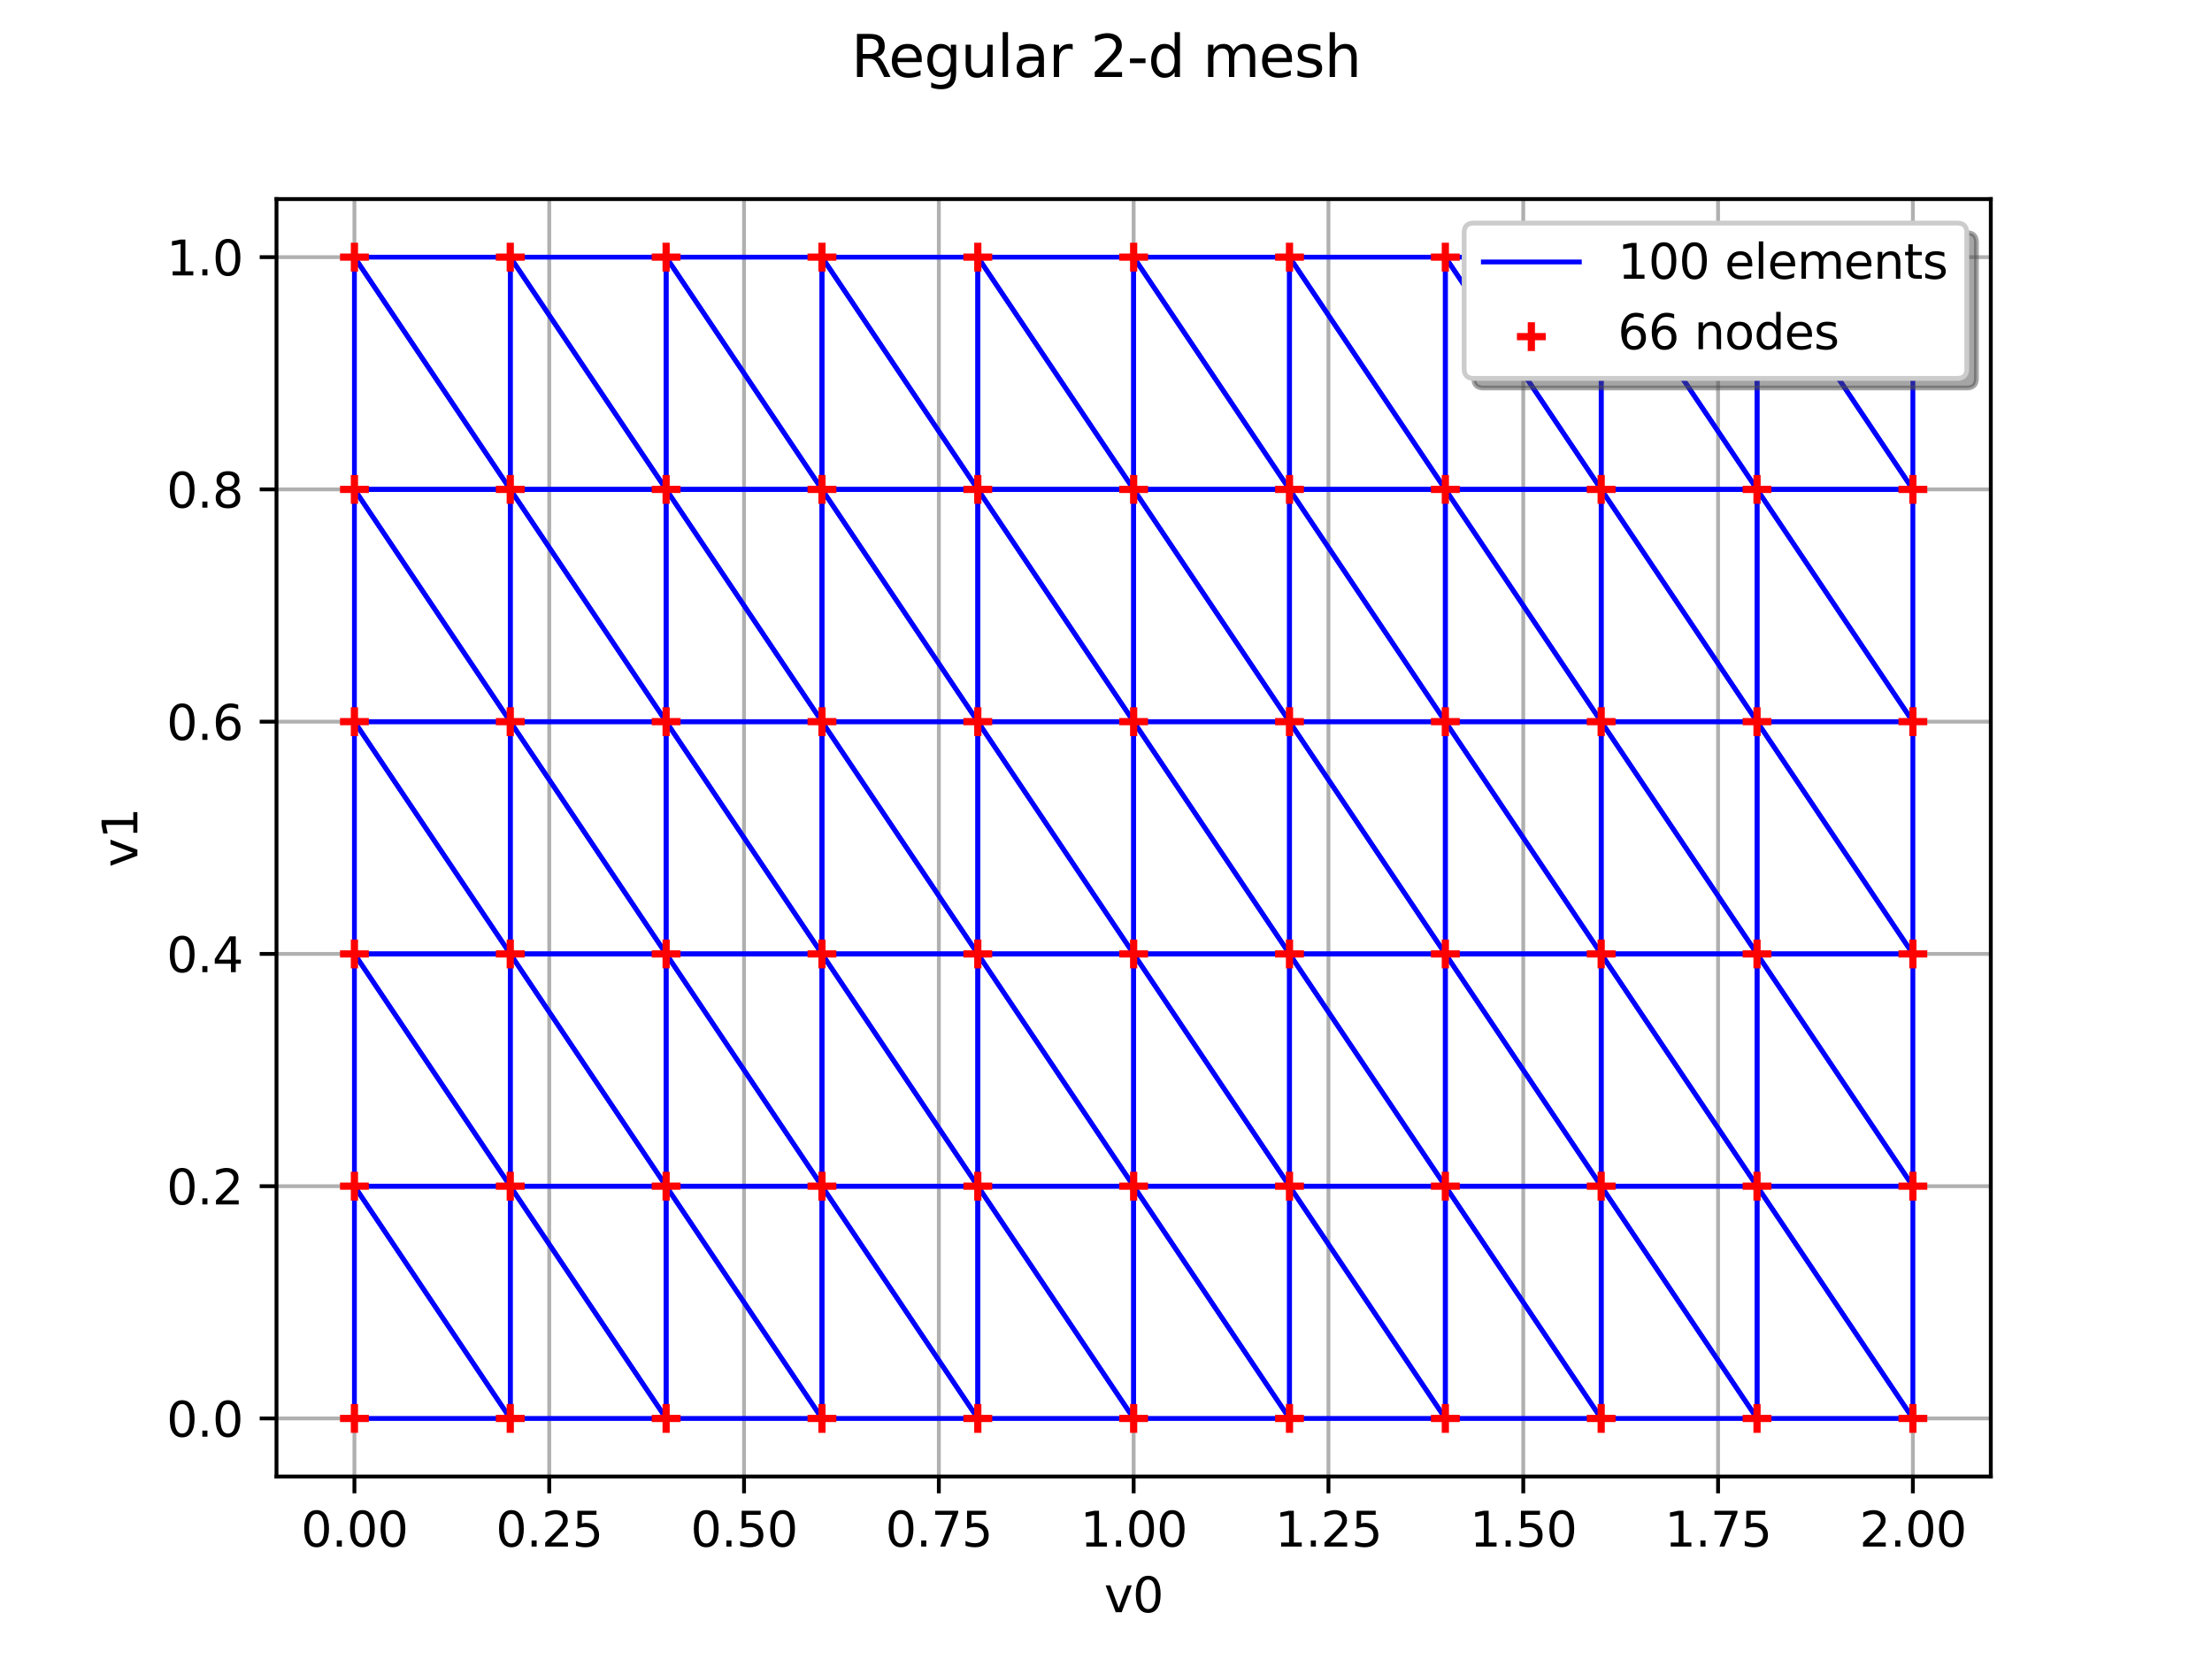 <?xml version="1.0" encoding="utf-8" standalone="no"?>
<!DOCTYPE svg PUBLIC "-//W3C//DTD SVG 1.1//EN"
  "http://www.w3.org/Graphics/SVG/1.1/DTD/svg11.dtd">
<svg xmlns:xlink="http://www.w3.org/1999/xlink" width="460.8pt" height="345.6pt" viewBox="0 0 460.8 345.6" xmlns="http://www.w3.org/2000/svg" version="1.1">
 <defs>
  <style type="text/css">*{stroke-linejoin: round; stroke-linecap: butt}</style>
 </defs>
 <g id="figure_1">
  <g id="patch_1">
   <path d="M 0 345.6 
L 460.8 345.6 
L 460.8 0 
L 0 0 
z
" style="fill: #ffffff"/>
  </g>
  <g id="axes_1">
   <g id="patch_2">
    <path d="M 57.6 307.584 
L 414.72 307.584 
L 414.72 41.472 
L 57.6 41.472 
z
" style="fill: #ffffff"/>
   </g>
   <g id="matplotlib.axis_1">
    <g id="xtick_1">
     <g id="line2d_1">
      <path d="M 73.833 307.584 
L 73.833 41.472 
" clip-path="url(#p9c4d253756)" style="fill: none; stroke: #b0b0b0; stroke-width: 0.8; stroke-linecap: square"/>
     </g>
     <g id="line2d_2">
      <defs>
       <path id="me829a17629" d="M 0 0 
L 0 3.5 
" style="stroke: #000000; stroke-width: 0.8"/>
      </defs>
      <g>
       <use xlink:href="#me829a17629" x="73.833" y="307.584" style="stroke: #000000; stroke-width: 0.8"/>
      </g>
     </g>
     <g id="text_1">
      <!-- 0.00 -->
      <g transform="translate(62.7 322.182) scale(0.1 -0.1)">
       <defs>
        <path id="DejaVuSans-30" d="M 2034 4250 
Q 1547 4250 1301 3770 
Q 1056 3291 1056 2328 
Q 1056 1369 1301 889 
Q 1547 409 2034 409 
Q 2525 409 2770 889 
Q 3016 1369 3016 2328 
Q 3016 3291 2770 3770 
Q 2525 4250 2034 4250 
z
M 2034 4750 
Q 2819 4750 3233 4129 
Q 3647 3509 3647 2328 
Q 3647 1150 3233 529 
Q 2819 -91 2034 -91 
Q 1250 -91 836 529 
Q 422 1150 422 2328 
Q 422 3509 836 4129 
Q 1250 4750 2034 4750 
z
" transform="scale(0.016)"/>
        <path id="DejaVuSans-2e" d="M 684 794 
L 1344 794 
L 1344 0 
L 684 0 
L 684 794 
z
" transform="scale(0.016)"/>
       </defs>
       <use xlink:href="#DejaVuSans-30"/>
       <use xlink:href="#DejaVuSans-2e" transform="translate(63.623 0)"/>
       <use xlink:href="#DejaVuSans-30" transform="translate(95.41 0)"/>
       <use xlink:href="#DejaVuSans-30" transform="translate(159.033 0)"/>
      </g>
     </g>
    </g>
    <g id="xtick_2">
     <g id="line2d_3">
      <path d="M 114.415 307.584 
L 114.415 41.472 
" clip-path="url(#p9c4d253756)" style="fill: none; stroke: #b0b0b0; stroke-width: 0.8; stroke-linecap: square"/>
     </g>
     <g id="line2d_4">
      <g>
       <use xlink:href="#me829a17629" x="114.415" y="307.584" style="stroke: #000000; stroke-width: 0.8"/>
      </g>
     </g>
     <g id="text_2">
      <!-- 0.25 -->
      <g transform="translate(103.282 322.182) scale(0.1 -0.1)">
       <defs>
        <path id="DejaVuSans-32" d="M 1228 531 
L 3431 531 
L 3431 0 
L 469 0 
L 469 531 
Q 828 903 1448 1529 
Q 2069 2156 2228 2338 
Q 2531 2678 2651 2914 
Q 2772 3150 2772 3378 
Q 2772 3750 2511 3984 
Q 2250 4219 1831 4219 
Q 1534 4219 1204 4116 
Q 875 4013 500 3803 
L 500 4441 
Q 881 4594 1212 4672 
Q 1544 4750 1819 4750 
Q 2544 4750 2975 4387 
Q 3406 4025 3406 3419 
Q 3406 3131 3298 2873 
Q 3191 2616 2906 2266 
Q 2828 2175 2409 1742 
Q 1991 1309 1228 531 
z
" transform="scale(0.016)"/>
        <path id="DejaVuSans-35" d="M 691 4666 
L 3169 4666 
L 3169 4134 
L 1269 4134 
L 1269 2991 
Q 1406 3038 1543 3061 
Q 1681 3084 1819 3084 
Q 2600 3084 3056 2656 
Q 3513 2228 3513 1497 
Q 3513 744 3044 326 
Q 2575 -91 1722 -91 
Q 1428 -91 1123 -41 
Q 819 9 494 109 
L 494 744 
Q 775 591 1075 516 
Q 1375 441 1709 441 
Q 2250 441 2565 725 
Q 2881 1009 2881 1497 
Q 2881 1984 2565 2268 
Q 2250 2553 1709 2553 
Q 1456 2553 1204 2497 
Q 953 2441 691 2322 
L 691 4666 
z
" transform="scale(0.016)"/>
       </defs>
       <use xlink:href="#DejaVuSans-30"/>
       <use xlink:href="#DejaVuSans-2e" transform="translate(63.623 0)"/>
       <use xlink:href="#DejaVuSans-32" transform="translate(95.41 0)"/>
       <use xlink:href="#DejaVuSans-35" transform="translate(159.033 0)"/>
      </g>
     </g>
    </g>
    <g id="xtick_3">
     <g id="line2d_5">
      <path d="M 154.996 307.584 
L 154.996 41.472 
" clip-path="url(#p9c4d253756)" style="fill: none; stroke: #b0b0b0; stroke-width: 0.8; stroke-linecap: square"/>
     </g>
     <g id="line2d_6">
      <g>
       <use xlink:href="#me829a17629" x="154.996" y="307.584" style="stroke: #000000; stroke-width: 0.8"/>
      </g>
     </g>
     <g id="text_3">
      <!-- 0.50 -->
      <g transform="translate(143.864 322.182) scale(0.1 -0.1)">
       <use xlink:href="#DejaVuSans-30"/>
       <use xlink:href="#DejaVuSans-2e" transform="translate(63.623 0)"/>
       <use xlink:href="#DejaVuSans-35" transform="translate(95.41 0)"/>
       <use xlink:href="#DejaVuSans-30" transform="translate(159.033 0)"/>
      </g>
     </g>
    </g>
    <g id="xtick_4">
     <g id="line2d_7">
      <path d="M 195.578 307.584 
L 195.578 41.472 
" clip-path="url(#p9c4d253756)" style="fill: none; stroke: #b0b0b0; stroke-width: 0.8; stroke-linecap: square"/>
     </g>
     <g id="line2d_8">
      <g>
       <use xlink:href="#me829a17629" x="195.578" y="307.584" style="stroke: #000000; stroke-width: 0.8"/>
      </g>
     </g>
     <g id="text_4">
      <!-- 0.75 -->
      <g transform="translate(184.445 322.182) scale(0.1 -0.1)">
       <defs>
        <path id="DejaVuSans-37" d="M 525 4666 
L 3525 4666 
L 3525 4397 
L 1831 0 
L 1172 0 
L 2766 4134 
L 525 4134 
L 525 4666 
z
" transform="scale(0.016)"/>
       </defs>
       <use xlink:href="#DejaVuSans-30"/>
       <use xlink:href="#DejaVuSans-2e" transform="translate(63.623 0)"/>
       <use xlink:href="#DejaVuSans-37" transform="translate(95.41 0)"/>
       <use xlink:href="#DejaVuSans-35" transform="translate(159.033 0)"/>
      </g>
     </g>
    </g>
    <g id="xtick_5">
     <g id="line2d_9">
      <path d="M 236.16 307.584 
L 236.16 41.472 
" clip-path="url(#p9c4d253756)" style="fill: none; stroke: #b0b0b0; stroke-width: 0.8; stroke-linecap: square"/>
     </g>
     <g id="line2d_10">
      <g>
       <use xlink:href="#me829a17629" x="236.16" y="307.584" style="stroke: #000000; stroke-width: 0.8"/>
      </g>
     </g>
     <g id="text_5">
      <!-- 1.00 -->
      <g transform="translate(225.027 322.182) scale(0.1 -0.1)">
       <defs>
        <path id="DejaVuSans-31" d="M 794 531 
L 1825 531 
L 1825 4091 
L 703 3866 
L 703 4441 
L 1819 4666 
L 2450 4666 
L 2450 531 
L 3481 531 
L 3481 0 
L 794 0 
L 794 531 
z
" transform="scale(0.016)"/>
       </defs>
       <use xlink:href="#DejaVuSans-31"/>
       <use xlink:href="#DejaVuSans-2e" transform="translate(63.623 0)"/>
       <use xlink:href="#DejaVuSans-30" transform="translate(95.41 0)"/>
       <use xlink:href="#DejaVuSans-30" transform="translate(159.033 0)"/>
      </g>
     </g>
    </g>
    <g id="xtick_6">
     <g id="line2d_11">
      <path d="M 276.742 307.584 
L 276.742 41.472 
" clip-path="url(#p9c4d253756)" style="fill: none; stroke: #b0b0b0; stroke-width: 0.8; stroke-linecap: square"/>
     </g>
     <g id="line2d_12">
      <g>
       <use xlink:href="#me829a17629" x="276.742" y="307.584" style="stroke: #000000; stroke-width: 0.8"/>
      </g>
     </g>
     <g id="text_6">
      <!-- 1.25 -->
      <g transform="translate(265.609 322.182) scale(0.1 -0.1)">
       <use xlink:href="#DejaVuSans-31"/>
       <use xlink:href="#DejaVuSans-2e" transform="translate(63.623 0)"/>
       <use xlink:href="#DejaVuSans-32" transform="translate(95.41 0)"/>
       <use xlink:href="#DejaVuSans-35" transform="translate(159.033 0)"/>
      </g>
     </g>
    </g>
    <g id="xtick_7">
     <g id="line2d_13">
      <path d="M 317.324 307.584 
L 317.324 41.472 
" clip-path="url(#p9c4d253756)" style="fill: none; stroke: #b0b0b0; stroke-width: 0.8; stroke-linecap: square"/>
     </g>
     <g id="line2d_14">
      <g>
       <use xlink:href="#me829a17629" x="317.324" y="307.584" style="stroke: #000000; stroke-width: 0.8"/>
      </g>
     </g>
     <g id="text_7">
      <!-- 1.50 -->
      <g transform="translate(306.191 322.182) scale(0.1 -0.1)">
       <use xlink:href="#DejaVuSans-31"/>
       <use xlink:href="#DejaVuSans-2e" transform="translate(63.623 0)"/>
       <use xlink:href="#DejaVuSans-35" transform="translate(95.41 0)"/>
       <use xlink:href="#DejaVuSans-30" transform="translate(159.033 0)"/>
      </g>
     </g>
    </g>
    <g id="xtick_8">
     <g id="line2d_15">
      <path d="M 357.905 307.584 
L 357.905 41.472 
" clip-path="url(#p9c4d253756)" style="fill: none; stroke: #b0b0b0; stroke-width: 0.8; stroke-linecap: square"/>
     </g>
     <g id="line2d_16">
      <g>
       <use xlink:href="#me829a17629" x="357.905" y="307.584" style="stroke: #000000; stroke-width: 0.8"/>
      </g>
     </g>
     <g id="text_8">
      <!-- 1.75 -->
      <g transform="translate(346.773 322.182) scale(0.1 -0.1)">
       <use xlink:href="#DejaVuSans-31"/>
       <use xlink:href="#DejaVuSans-2e" transform="translate(63.623 0)"/>
       <use xlink:href="#DejaVuSans-37" transform="translate(95.41 0)"/>
       <use xlink:href="#DejaVuSans-35" transform="translate(159.033 0)"/>
      </g>
     </g>
    </g>
    <g id="xtick_9">
     <g id="line2d_17">
      <path d="M 398.487 307.584 
L 398.487 41.472 
" clip-path="url(#p9c4d253756)" style="fill: none; stroke: #b0b0b0; stroke-width: 0.8; stroke-linecap: square"/>
     </g>
     <g id="line2d_18">
      <g>
       <use xlink:href="#me829a17629" x="398.487" y="307.584" style="stroke: #000000; stroke-width: 0.8"/>
      </g>
     </g>
     <g id="text_9">
      <!-- 2.00 -->
      <g transform="translate(387.354 322.182) scale(0.1 -0.1)">
       <use xlink:href="#DejaVuSans-32"/>
       <use xlink:href="#DejaVuSans-2e" transform="translate(63.623 0)"/>
       <use xlink:href="#DejaVuSans-30" transform="translate(95.41 0)"/>
       <use xlink:href="#DejaVuSans-30" transform="translate(159.033 0)"/>
      </g>
     </g>
    </g>
    <g id="text_10">
     <!-- v0 -->
     <g transform="translate(230.019 335.861) scale(0.1 -0.1)">
      <defs>
       <path id="DejaVuSans-76" d="M 191 3500 
L 800 3500 
L 1894 563 
L 2988 3500 
L 3597 3500 
L 2284 0 
L 1503 0 
L 191 3500 
z
" transform="scale(0.016)"/>
      </defs>
      <use xlink:href="#DejaVuSans-76"/>
      <use xlink:href="#DejaVuSans-30" transform="translate(59.18 0)"/>
     </g>
    </g>
   </g>
   <g id="matplotlib.axis_2">
    <g id="ytick_1">
     <g id="line2d_19">
      <path d="M 57.6 295.488 
L 414.72 295.488 
" clip-path="url(#p9c4d253756)" style="fill: none; stroke: #b0b0b0; stroke-width: 0.8; stroke-linecap: square"/>
     </g>
     <g id="line2d_20">
      <defs>
       <path id="md8c61c90fd" d="M 0 0 
L -3.5 0 
" style="stroke: #000000; stroke-width: 0.8"/>
      </defs>
      <g>
       <use xlink:href="#md8c61c90fd" x="57.6" y="295.488" style="stroke: #000000; stroke-width: 0.8"/>
      </g>
     </g>
     <g id="text_11">
      <!-- 0.0 -->
      <g transform="translate(34.697 299.287) scale(0.1 -0.1)">
       <use xlink:href="#DejaVuSans-30"/>
       <use xlink:href="#DejaVuSans-2e" transform="translate(63.623 0)"/>
       <use xlink:href="#DejaVuSans-30" transform="translate(95.41 0)"/>
      </g>
     </g>
    </g>
    <g id="ytick_2">
     <g id="line2d_21">
      <path d="M 57.6 247.104 
L 414.72 247.104 
" clip-path="url(#p9c4d253756)" style="fill: none; stroke: #b0b0b0; stroke-width: 0.8; stroke-linecap: square"/>
     </g>
     <g id="line2d_22">
      <g>
       <use xlink:href="#md8c61c90fd" x="57.6" y="247.104" style="stroke: #000000; stroke-width: 0.8"/>
      </g>
     </g>
     <g id="text_12">
      <!-- 0.2 -->
      <g transform="translate(34.697 250.903) scale(0.1 -0.1)">
       <use xlink:href="#DejaVuSans-30"/>
       <use xlink:href="#DejaVuSans-2e" transform="translate(63.623 0)"/>
       <use xlink:href="#DejaVuSans-32" transform="translate(95.41 0)"/>
      </g>
     </g>
    </g>
    <g id="ytick_3">
     <g id="line2d_23">
      <path d="M 57.6 198.72 
L 414.72 198.72 
" clip-path="url(#p9c4d253756)" style="fill: none; stroke: #b0b0b0; stroke-width: 0.8; stroke-linecap: square"/>
     </g>
     <g id="line2d_24">
      <g>
       <use xlink:href="#md8c61c90fd" x="57.6" y="198.72" style="stroke: #000000; stroke-width: 0.8"/>
      </g>
     </g>
     <g id="text_13">
      <!-- 0.4 -->
      <g transform="translate(34.697 202.519) scale(0.1 -0.1)">
       <defs>
        <path id="DejaVuSans-34" d="M 2419 4116 
L 825 1625 
L 2419 1625 
L 2419 4116 
z
M 2253 4666 
L 3047 4666 
L 3047 1625 
L 3713 1625 
L 3713 1100 
L 3047 1100 
L 3047 0 
L 2419 0 
L 2419 1100 
L 313 1100 
L 313 1709 
L 2253 4666 
z
" transform="scale(0.016)"/>
       </defs>
       <use xlink:href="#DejaVuSans-30"/>
       <use xlink:href="#DejaVuSans-2e" transform="translate(63.623 0)"/>
       <use xlink:href="#DejaVuSans-34" transform="translate(95.41 0)"/>
      </g>
     </g>
    </g>
    <g id="ytick_4">
     <g id="line2d_25">
      <path d="M 57.6 150.336 
L 414.72 150.336 
" clip-path="url(#p9c4d253756)" style="fill: none; stroke: #b0b0b0; stroke-width: 0.8; stroke-linecap: square"/>
     </g>
     <g id="line2d_26">
      <g>
       <use xlink:href="#md8c61c90fd" x="57.6" y="150.336" style="stroke: #000000; stroke-width: 0.8"/>
      </g>
     </g>
     <g id="text_14">
      <!-- 0.6 -->
      <g transform="translate(34.697 154.135) scale(0.1 -0.1)">
       <defs>
        <path id="DejaVuSans-36" d="M 2113 2584 
Q 1688 2584 1439 2293 
Q 1191 2003 1191 1497 
Q 1191 994 1439 701 
Q 1688 409 2113 409 
Q 2538 409 2786 701 
Q 3034 994 3034 1497 
Q 3034 2003 2786 2293 
Q 2538 2584 2113 2584 
z
M 3366 4563 
L 3366 3988 
Q 3128 4100 2886 4159 
Q 2644 4219 2406 4219 
Q 1781 4219 1451 3797 
Q 1122 3375 1075 2522 
Q 1259 2794 1537 2939 
Q 1816 3084 2150 3084 
Q 2853 3084 3261 2657 
Q 3669 2231 3669 1497 
Q 3669 778 3244 343 
Q 2819 -91 2113 -91 
Q 1303 -91 875 529 
Q 447 1150 447 2328 
Q 447 3434 972 4092 
Q 1497 4750 2381 4750 
Q 2619 4750 2861 4703 
Q 3103 4656 3366 4563 
z
" transform="scale(0.016)"/>
       </defs>
       <use xlink:href="#DejaVuSans-30"/>
       <use xlink:href="#DejaVuSans-2e" transform="translate(63.623 0)"/>
       <use xlink:href="#DejaVuSans-36" transform="translate(95.41 0)"/>
      </g>
     </g>
    </g>
    <g id="ytick_5">
     <g id="line2d_27">
      <path d="M 57.6 101.952 
L 414.72 101.952 
" clip-path="url(#p9c4d253756)" style="fill: none; stroke: #b0b0b0; stroke-width: 0.8; stroke-linecap: square"/>
     </g>
     <g id="line2d_28">
      <g>
       <use xlink:href="#md8c61c90fd" x="57.6" y="101.952" style="stroke: #000000; stroke-width: 0.8"/>
      </g>
     </g>
     <g id="text_15">
      <!-- 0.8 -->
      <g transform="translate(34.697 105.751) scale(0.1 -0.1)">
       <defs>
        <path id="DejaVuSans-38" d="M 2034 2216 
Q 1584 2216 1326 1975 
Q 1069 1734 1069 1313 
Q 1069 891 1326 650 
Q 1584 409 2034 409 
Q 2484 409 2743 651 
Q 3003 894 3003 1313 
Q 3003 1734 2745 1975 
Q 2488 2216 2034 2216 
z
M 1403 2484 
Q 997 2584 770 2862 
Q 544 3141 544 3541 
Q 544 4100 942 4425 
Q 1341 4750 2034 4750 
Q 2731 4750 3128 4425 
Q 3525 4100 3525 3541 
Q 3525 3141 3298 2862 
Q 3072 2584 2669 2484 
Q 3125 2378 3379 2068 
Q 3634 1759 3634 1313 
Q 3634 634 3220 271 
Q 2806 -91 2034 -91 
Q 1263 -91 848 271 
Q 434 634 434 1313 
Q 434 1759 690 2068 
Q 947 2378 1403 2484 
z
M 1172 3481 
Q 1172 3119 1398 2916 
Q 1625 2713 2034 2713 
Q 2441 2713 2670 2916 
Q 2900 3119 2900 3481 
Q 2900 3844 2670 4047 
Q 2441 4250 2034 4250 
Q 1625 4250 1398 4047 
Q 1172 3844 1172 3481 
z
" transform="scale(0.016)"/>
       </defs>
       <use xlink:href="#DejaVuSans-30"/>
       <use xlink:href="#DejaVuSans-2e" transform="translate(63.623 0)"/>
       <use xlink:href="#DejaVuSans-38" transform="translate(95.41 0)"/>
      </g>
     </g>
    </g>
    <g id="ytick_6">
     <g id="line2d_29">
      <path d="M 57.6 53.568 
L 414.72 53.568 
" clip-path="url(#p9c4d253756)" style="fill: none; stroke: #b0b0b0; stroke-width: 0.8; stroke-linecap: square"/>
     </g>
     <g id="line2d_30">
      <g>
       <use xlink:href="#md8c61c90fd" x="57.6" y="53.568" style="stroke: #000000; stroke-width: 0.8"/>
      </g>
     </g>
     <g id="text_16">
      <!-- 1.0 -->
      <g transform="translate(34.697 57.367) scale(0.1 -0.1)">
       <use xlink:href="#DejaVuSans-31"/>
       <use xlink:href="#DejaVuSans-2e" transform="translate(63.623 0)"/>
       <use xlink:href="#DejaVuSans-30" transform="translate(95.41 0)"/>
      </g>
     </g>
    </g>
    <g id="text_17">
     <!-- v1 -->
     <g transform="translate(28.617 180.669) rotate(-90) scale(0.1 -0.1)">
      <use xlink:href="#DejaVuSans-76"/>
      <use xlink:href="#DejaVuSans-31" transform="translate(59.18 0)"/>
     </g>
    </g>
   </g>
   <g id="line2d_31">
    <path d="M 73.833 295.488 
L 106.298 295.488 
L 73.833 247.104 
L 73.833 295.488 
" clip-path="url(#p9c4d253756)" style="fill: none; stroke: #0000ff; stroke-linecap: square"/>
   </g>
   <g id="line2d_32">
    <path d="M 106.298 295.488 
L 106.298 247.104 
L 73.833 247.104 
L 106.298 295.488 
" clip-path="url(#p9c4d253756)" style="fill: none; stroke: #0000ff; stroke-linecap: square"/>
   </g>
   <g id="line2d_33">
    <path d="M 106.298 295.488 
L 138.764 295.488 
L 106.298 247.104 
L 106.298 295.488 
" clip-path="url(#p9c4d253756)" style="fill: none; stroke: #0000ff; stroke-linecap: square"/>
   </g>
   <g id="line2d_34">
    <path d="M 138.764 295.488 
L 138.764 247.104 
L 106.298 247.104 
L 138.764 295.488 
" clip-path="url(#p9c4d253756)" style="fill: none; stroke: #0000ff; stroke-linecap: square"/>
   </g>
   <g id="line2d_35">
    <path d="M 138.764 295.488 
L 171.229 295.488 
L 138.764 247.104 
L 138.764 295.488 
" clip-path="url(#p9c4d253756)" style="fill: none; stroke: #0000ff; stroke-linecap: square"/>
   </g>
   <g id="line2d_36">
    <path d="M 171.229 295.488 
L 171.229 247.104 
L 138.764 247.104 
L 171.229 295.488 
" clip-path="url(#p9c4d253756)" style="fill: none; stroke: #0000ff; stroke-linecap: square"/>
   </g>
   <g id="line2d_37">
    <path d="M 171.229 295.488 
L 203.695 295.488 
L 171.229 247.104 
L 171.229 295.488 
" clip-path="url(#p9c4d253756)" style="fill: none; stroke: #0000ff; stroke-linecap: square"/>
   </g>
   <g id="line2d_38">
    <path d="M 203.695 295.488 
L 203.695 247.104 
L 171.229 247.104 
L 203.695 295.488 
" clip-path="url(#p9c4d253756)" style="fill: none; stroke: #0000ff; stroke-linecap: square"/>
   </g>
   <g id="line2d_39">
    <path d="M 203.695 295.488 
L 236.16 295.488 
L 203.695 247.104 
L 203.695 295.488 
" clip-path="url(#p9c4d253756)" style="fill: none; stroke: #0000ff; stroke-linecap: square"/>
   </g>
   <g id="line2d_40">
    <path d="M 236.16 295.488 
L 236.16 247.104 
L 203.695 247.104 
L 236.16 295.488 
" clip-path="url(#p9c4d253756)" style="fill: none; stroke: #0000ff; stroke-linecap: square"/>
   </g>
   <g id="line2d_41">
    <path d="M 236.16 295.488 
L 268.625 295.488 
L 236.16 247.104 
L 236.16 295.488 
" clip-path="url(#p9c4d253756)" style="fill: none; stroke: #0000ff; stroke-linecap: square"/>
   </g>
   <g id="line2d_42">
    <path d="M 268.625 295.488 
L 268.625 247.104 
L 236.16 247.104 
L 268.625 295.488 
" clip-path="url(#p9c4d253756)" style="fill: none; stroke: #0000ff; stroke-linecap: square"/>
   </g>
   <g id="line2d_43">
    <path d="M 268.625 295.488 
L 301.091 295.488 
L 268.625 247.104 
L 268.625 295.488 
" clip-path="url(#p9c4d253756)" style="fill: none; stroke: #0000ff; stroke-linecap: square"/>
   </g>
   <g id="line2d_44">
    <path d="M 301.091 295.488 
L 301.091 247.104 
L 268.625 247.104 
L 301.091 295.488 
" clip-path="url(#p9c4d253756)" style="fill: none; stroke: #0000ff; stroke-linecap: square"/>
   </g>
   <g id="line2d_45">
    <path d="M 301.091 295.488 
L 333.556 295.488 
L 301.091 247.104 
L 301.091 295.488 
" clip-path="url(#p9c4d253756)" style="fill: none; stroke: #0000ff; stroke-linecap: square"/>
   </g>
   <g id="line2d_46">
    <path d="M 333.556 295.488 
L 333.556 247.104 
L 301.091 247.104 
L 333.556 295.488 
" clip-path="url(#p9c4d253756)" style="fill: none; stroke: #0000ff; stroke-linecap: square"/>
   </g>
   <g id="line2d_47">
    <path d="M 333.556 295.488 
L 366.022 295.488 
L 333.556 247.104 
L 333.556 295.488 
" clip-path="url(#p9c4d253756)" style="fill: none; stroke: #0000ff; stroke-linecap: square"/>
   </g>
   <g id="line2d_48">
    <path d="M 366.022 295.488 
L 366.022 247.104 
L 333.556 247.104 
L 366.022 295.488 
" clip-path="url(#p9c4d253756)" style="fill: none; stroke: #0000ff; stroke-linecap: square"/>
   </g>
   <g id="line2d_49">
    <path d="M 366.022 295.488 
L 398.487 295.488 
L 366.022 247.104 
L 366.022 295.488 
" clip-path="url(#p9c4d253756)" style="fill: none; stroke: #0000ff; stroke-linecap: square"/>
   </g>
   <g id="line2d_50">
    <path d="M 398.487 295.488 
L 398.487 247.104 
L 366.022 247.104 
L 398.487 295.488 
" clip-path="url(#p9c4d253756)" style="fill: none; stroke: #0000ff; stroke-linecap: square"/>
   </g>
   <g id="line2d_51">
    <path d="M 73.833 247.104 
L 106.298 247.104 
L 73.833 198.72 
L 73.833 247.104 
" clip-path="url(#p9c4d253756)" style="fill: none; stroke: #0000ff; stroke-linecap: square"/>
   </g>
   <g id="line2d_52">
    <path d="M 106.298 247.104 
L 106.298 198.72 
L 73.833 198.72 
L 106.298 247.104 
" clip-path="url(#p9c4d253756)" style="fill: none; stroke: #0000ff; stroke-linecap: square"/>
   </g>
   <g id="line2d_53">
    <path d="M 106.298 247.104 
L 138.764 247.104 
L 106.298 198.72 
L 106.298 247.104 
" clip-path="url(#p9c4d253756)" style="fill: none; stroke: #0000ff; stroke-linecap: square"/>
   </g>
   <g id="line2d_54">
    <path d="M 138.764 247.104 
L 138.764 198.72 
L 106.298 198.72 
L 138.764 247.104 
" clip-path="url(#p9c4d253756)" style="fill: none; stroke: #0000ff; stroke-linecap: square"/>
   </g>
   <g id="line2d_55">
    <path d="M 138.764 247.104 
L 171.229 247.104 
L 138.764 198.72 
L 138.764 247.104 
" clip-path="url(#p9c4d253756)" style="fill: none; stroke: #0000ff; stroke-linecap: square"/>
   </g>
   <g id="line2d_56">
    <path d="M 171.229 247.104 
L 171.229 198.72 
L 138.764 198.72 
L 171.229 247.104 
" clip-path="url(#p9c4d253756)" style="fill: none; stroke: #0000ff; stroke-linecap: square"/>
   </g>
   <g id="line2d_57">
    <path d="M 171.229 247.104 
L 203.695 247.104 
L 171.229 198.72 
L 171.229 247.104 
" clip-path="url(#p9c4d253756)" style="fill: none; stroke: #0000ff; stroke-linecap: square"/>
   </g>
   <g id="line2d_58">
    <path d="M 203.695 247.104 
L 203.695 198.72 
L 171.229 198.72 
L 203.695 247.104 
" clip-path="url(#p9c4d253756)" style="fill: none; stroke: #0000ff; stroke-linecap: square"/>
   </g>
   <g id="line2d_59">
    <path d="M 203.695 247.104 
L 236.16 247.104 
L 203.695 198.72 
L 203.695 247.104 
" clip-path="url(#p9c4d253756)" style="fill: none; stroke: #0000ff; stroke-linecap: square"/>
   </g>
   <g id="line2d_60">
    <path d="M 236.16 247.104 
L 236.16 198.72 
L 203.695 198.72 
L 236.16 247.104 
" clip-path="url(#p9c4d253756)" style="fill: none; stroke: #0000ff; stroke-linecap: square"/>
   </g>
   <g id="line2d_61">
    <path d="M 236.16 247.104 
L 268.625 247.104 
L 236.16 198.72 
L 236.16 247.104 
" clip-path="url(#p9c4d253756)" style="fill: none; stroke: #0000ff; stroke-linecap: square"/>
   </g>
   <g id="line2d_62">
    <path d="M 268.625 247.104 
L 268.625 198.72 
L 236.16 198.72 
L 268.625 247.104 
" clip-path="url(#p9c4d253756)" style="fill: none; stroke: #0000ff; stroke-linecap: square"/>
   </g>
   <g id="line2d_63">
    <path d="M 268.625 247.104 
L 301.091 247.104 
L 268.625 198.72 
L 268.625 247.104 
" clip-path="url(#p9c4d253756)" style="fill: none; stroke: #0000ff; stroke-linecap: square"/>
   </g>
   <g id="line2d_64">
    <path d="M 301.091 247.104 
L 301.091 198.72 
L 268.625 198.72 
L 301.091 247.104 
" clip-path="url(#p9c4d253756)" style="fill: none; stroke: #0000ff; stroke-linecap: square"/>
   </g>
   <g id="line2d_65">
    <path d="M 301.091 247.104 
L 333.556 247.104 
L 301.091 198.72 
L 301.091 247.104 
" clip-path="url(#p9c4d253756)" style="fill: none; stroke: #0000ff; stroke-linecap: square"/>
   </g>
   <g id="line2d_66">
    <path d="M 333.556 247.104 
L 333.556 198.72 
L 301.091 198.72 
L 333.556 247.104 
" clip-path="url(#p9c4d253756)" style="fill: none; stroke: #0000ff; stroke-linecap: square"/>
   </g>
   <g id="line2d_67">
    <path d="M 333.556 247.104 
L 366.022 247.104 
L 333.556 198.72 
L 333.556 247.104 
" clip-path="url(#p9c4d253756)" style="fill: none; stroke: #0000ff; stroke-linecap: square"/>
   </g>
   <g id="line2d_68">
    <path d="M 366.022 247.104 
L 366.022 198.72 
L 333.556 198.72 
L 366.022 247.104 
" clip-path="url(#p9c4d253756)" style="fill: none; stroke: #0000ff; stroke-linecap: square"/>
   </g>
   <g id="line2d_69">
    <path d="M 366.022 247.104 
L 398.487 247.104 
L 366.022 198.72 
L 366.022 247.104 
" clip-path="url(#p9c4d253756)" style="fill: none; stroke: #0000ff; stroke-linecap: square"/>
   </g>
   <g id="line2d_70">
    <path d="M 398.487 247.104 
L 398.487 198.72 
L 366.022 198.72 
L 398.487 247.104 
" clip-path="url(#p9c4d253756)" style="fill: none; stroke: #0000ff; stroke-linecap: square"/>
   </g>
   <g id="line2d_71">
    <path d="M 73.833 198.72 
L 106.298 198.72 
L 73.833 150.336 
L 73.833 198.72 
" clip-path="url(#p9c4d253756)" style="fill: none; stroke: #0000ff; stroke-linecap: square"/>
   </g>
   <g id="line2d_72">
    <path d="M 106.298 198.72 
L 106.298 150.336 
L 73.833 150.336 
L 106.298 198.72 
" clip-path="url(#p9c4d253756)" style="fill: none; stroke: #0000ff; stroke-linecap: square"/>
   </g>
   <g id="line2d_73">
    <path d="M 106.298 198.72 
L 138.764 198.72 
L 106.298 150.336 
L 106.298 198.72 
" clip-path="url(#p9c4d253756)" style="fill: none; stroke: #0000ff; stroke-linecap: square"/>
   </g>
   <g id="line2d_74">
    <path d="M 138.764 198.72 
L 138.764 150.336 
L 106.298 150.336 
L 138.764 198.72 
" clip-path="url(#p9c4d253756)" style="fill: none; stroke: #0000ff; stroke-linecap: square"/>
   </g>
   <g id="line2d_75">
    <path d="M 138.764 198.72 
L 171.229 198.72 
L 138.764 150.336 
L 138.764 198.72 
" clip-path="url(#p9c4d253756)" style="fill: none; stroke: #0000ff; stroke-linecap: square"/>
   </g>
   <g id="line2d_76">
    <path d="M 171.229 198.72 
L 171.229 150.336 
L 138.764 150.336 
L 171.229 198.72 
" clip-path="url(#p9c4d253756)" style="fill: none; stroke: #0000ff; stroke-linecap: square"/>
   </g>
   <g id="line2d_77">
    <path d="M 171.229 198.72 
L 203.695 198.72 
L 171.229 150.336 
L 171.229 198.72 
" clip-path="url(#p9c4d253756)" style="fill: none; stroke: #0000ff; stroke-linecap: square"/>
   </g>
   <g id="line2d_78">
    <path d="M 203.695 198.72 
L 203.695 150.336 
L 171.229 150.336 
L 203.695 198.72 
" clip-path="url(#p9c4d253756)" style="fill: none; stroke: #0000ff; stroke-linecap: square"/>
   </g>
   <g id="line2d_79">
    <path d="M 203.695 198.72 
L 236.16 198.72 
L 203.695 150.336 
L 203.695 198.72 
" clip-path="url(#p9c4d253756)" style="fill: none; stroke: #0000ff; stroke-linecap: square"/>
   </g>
   <g id="line2d_80">
    <path d="M 236.16 198.72 
L 236.16 150.336 
L 203.695 150.336 
L 236.16 198.72 
" clip-path="url(#p9c4d253756)" style="fill: none; stroke: #0000ff; stroke-linecap: square"/>
   </g>
   <g id="line2d_81">
    <path d="M 236.16 198.72 
L 268.625 198.72 
L 236.16 150.336 
L 236.16 198.72 
" clip-path="url(#p9c4d253756)" style="fill: none; stroke: #0000ff; stroke-linecap: square"/>
   </g>
   <g id="line2d_82">
    <path d="M 268.625 198.72 
L 268.625 150.336 
L 236.16 150.336 
L 268.625 198.72 
" clip-path="url(#p9c4d253756)" style="fill: none; stroke: #0000ff; stroke-linecap: square"/>
   </g>
   <g id="patch_3">
    <path d="M 57.6 307.584 
L 57.6 41.472 
" style="fill: none; stroke: #000000; stroke-width: 0.8; stroke-linejoin: miter; stroke-linecap: square"/>
   </g>
   <g id="patch_4">
    <path d="M 414.72 307.584 
L 414.72 41.472 
" style="fill: none; stroke: #000000; stroke-width: 0.8; stroke-linejoin: miter; stroke-linecap: square"/>
   </g>
   <g id="patch_5">
    <path d="M 57.6 307.584 
L 414.72 307.584 
" style="fill: none; stroke: #000000; stroke-width: 0.8; stroke-linejoin: miter; stroke-linecap: square"/>
   </g>
   <g id="patch_6">
    <path d="M 57.6 41.472 
L 414.72 41.472 
" style="fill: none; stroke: #000000; stroke-width: 0.8; stroke-linejoin: miter; stroke-linecap: square"/>
   </g>
   <g id="line2d_83">
    <path d="M 268.625 198.72 
L 301.091 198.72 
L 268.625 150.336 
L 268.625 198.72 
" clip-path="url(#p9c4d253756)" style="fill: none; stroke: #0000ff; stroke-linecap: square"/>
   </g>
   <g id="line2d_84">
    <path d="M 301.091 198.72 
L 301.091 150.336 
L 268.625 150.336 
L 301.091 198.72 
" clip-path="url(#p9c4d253756)" style="fill: none; stroke: #0000ff; stroke-linecap: square"/>
   </g>
   <g id="line2d_85">
    <path d="M 301.091 198.72 
L 333.556 198.72 
L 301.091 150.336 
L 301.091 198.72 
" clip-path="url(#p9c4d253756)" style="fill: none; stroke: #0000ff; stroke-linecap: square"/>
   </g>
   <g id="line2d_86">
    <path d="M 333.556 198.72 
L 333.556 150.336 
L 301.091 150.336 
L 333.556 198.72 
" clip-path="url(#p9c4d253756)" style="fill: none; stroke: #0000ff; stroke-linecap: square"/>
   </g>
   <g id="line2d_87">
    <path d="M 333.556 198.72 
L 366.022 198.72 
L 333.556 150.336 
L 333.556 198.72 
" clip-path="url(#p9c4d253756)" style="fill: none; stroke: #0000ff; stroke-linecap: square"/>
   </g>
   <g id="line2d_88">
    <path d="M 366.022 198.72 
L 366.022 150.336 
L 333.556 150.336 
L 366.022 198.72 
" clip-path="url(#p9c4d253756)" style="fill: none; stroke: #0000ff; stroke-linecap: square"/>
   </g>
   <g id="line2d_89">
    <path d="M 366.022 198.72 
L 398.487 198.72 
L 366.022 150.336 
L 366.022 198.72 
" clip-path="url(#p9c4d253756)" style="fill: none; stroke: #0000ff; stroke-linecap: square"/>
   </g>
   <g id="line2d_90">
    <path d="M 398.487 198.72 
L 398.487 150.336 
L 366.022 150.336 
L 398.487 198.72 
" clip-path="url(#p9c4d253756)" style="fill: none; stroke: #0000ff; stroke-linecap: square"/>
   </g>
   <g id="line2d_91">
    <path d="M 73.833 150.336 
L 106.298 150.336 
L 73.833 101.952 
L 73.833 150.336 
" clip-path="url(#p9c4d253756)" style="fill: none; stroke: #0000ff; stroke-linecap: square"/>
   </g>
   <g id="line2d_92">
    <path d="M 106.298 150.336 
L 106.298 101.952 
L 73.833 101.952 
L 106.298 150.336 
" clip-path="url(#p9c4d253756)" style="fill: none; stroke: #0000ff; stroke-linecap: square"/>
   </g>
   <g id="line2d_93">
    <path d="M 106.298 150.336 
L 138.764 150.336 
L 106.298 101.952 
L 106.298 150.336 
" clip-path="url(#p9c4d253756)" style="fill: none; stroke: #0000ff; stroke-linecap: square"/>
   </g>
   <g id="line2d_94">
    <path d="M 138.764 150.336 
L 138.764 101.952 
L 106.298 101.952 
L 138.764 150.336 
" clip-path="url(#p9c4d253756)" style="fill: none; stroke: #0000ff; stroke-linecap: square"/>
   </g>
   <g id="line2d_95">
    <path d="M 138.764 150.336 
L 171.229 150.336 
L 138.764 101.952 
L 138.764 150.336 
" clip-path="url(#p9c4d253756)" style="fill: none; stroke: #0000ff; stroke-linecap: square"/>
   </g>
   <g id="line2d_96">
    <path d="M 171.229 150.336 
L 171.229 101.952 
L 138.764 101.952 
L 171.229 150.336 
" clip-path="url(#p9c4d253756)" style="fill: none; stroke: #0000ff; stroke-linecap: square"/>
   </g>
   <g id="line2d_97">
    <path d="M 171.229 150.336 
L 203.695 150.336 
L 171.229 101.952 
L 171.229 150.336 
" clip-path="url(#p9c4d253756)" style="fill: none; stroke: #0000ff; stroke-linecap: square"/>
   </g>
   <g id="line2d_98">
    <path d="M 203.695 150.336 
L 203.695 101.952 
L 171.229 101.952 
L 203.695 150.336 
" clip-path="url(#p9c4d253756)" style="fill: none; stroke: #0000ff; stroke-linecap: square"/>
   </g>
   <g id="line2d_99">
    <path d="M 203.695 150.336 
L 236.16 150.336 
L 203.695 101.952 
L 203.695 150.336 
" clip-path="url(#p9c4d253756)" style="fill: none; stroke: #0000ff; stroke-linecap: square"/>
   </g>
   <g id="line2d_100">
    <path d="M 236.16 150.336 
L 236.16 101.952 
L 203.695 101.952 
L 236.16 150.336 
" clip-path="url(#p9c4d253756)" style="fill: none; stroke: #0000ff; stroke-linecap: square"/>
   </g>
   <g id="line2d_101">
    <path d="M 236.16 150.336 
L 268.625 150.336 
L 236.16 101.952 
L 236.16 150.336 
" clip-path="url(#p9c4d253756)" style="fill: none; stroke: #0000ff; stroke-linecap: square"/>
   </g>
   <g id="line2d_102">
    <path d="M 268.625 150.336 
L 268.625 101.952 
L 236.16 101.952 
L 268.625 150.336 
" clip-path="url(#p9c4d253756)" style="fill: none; stroke: #0000ff; stroke-linecap: square"/>
   </g>
   <g id="line2d_103">
    <path d="M 268.625 150.336 
L 301.091 150.336 
L 268.625 101.952 
L 268.625 150.336 
" clip-path="url(#p9c4d253756)" style="fill: none; stroke: #0000ff; stroke-linecap: square"/>
   </g>
   <g id="line2d_104">
    <path d="M 301.091 150.336 
L 301.091 101.952 
L 268.625 101.952 
L 301.091 150.336 
" clip-path="url(#p9c4d253756)" style="fill: none; stroke: #0000ff; stroke-linecap: square"/>
   </g>
   <g id="line2d_105">
    <path d="M 301.091 150.336 
L 333.556 150.336 
L 301.091 101.952 
L 301.091 150.336 
" clip-path="url(#p9c4d253756)" style="fill: none; stroke: #0000ff; stroke-linecap: square"/>
   </g>
   <g id="line2d_106">
    <path d="M 333.556 150.336 
L 333.556 101.952 
L 301.091 101.952 
L 333.556 150.336 
" clip-path="url(#p9c4d253756)" style="fill: none; stroke: #0000ff; stroke-linecap: square"/>
   </g>
   <g id="line2d_107">
    <path d="M 333.556 150.336 
L 366.022 150.336 
L 333.556 101.952 
L 333.556 150.336 
" clip-path="url(#p9c4d253756)" style="fill: none; stroke: #0000ff; stroke-linecap: square"/>
   </g>
   <g id="line2d_108">
    <path d="M 366.022 150.336 
L 366.022 101.952 
L 333.556 101.952 
L 366.022 150.336 
" clip-path="url(#p9c4d253756)" style="fill: none; stroke: #0000ff; stroke-linecap: square"/>
   </g>
   <g id="line2d_109">
    <path d="M 366.022 150.336 
L 398.487 150.336 
L 366.022 101.952 
L 366.022 150.336 
" clip-path="url(#p9c4d253756)" style="fill: none; stroke: #0000ff; stroke-linecap: square"/>
   </g>
   <g id="line2d_110">
    <path d="M 398.487 150.336 
L 398.487 101.952 
L 366.022 101.952 
L 398.487 150.336 
" clip-path="url(#p9c4d253756)" style="fill: none; stroke: #0000ff; stroke-linecap: square"/>
   </g>
   <g id="line2d_111">
    <path d="M 73.833 101.952 
L 106.298 101.952 
L 73.833 53.568 
L 73.833 101.952 
" clip-path="url(#p9c4d253756)" style="fill: none; stroke: #0000ff; stroke-linecap: square"/>
   </g>
   <g id="line2d_112">
    <path d="M 106.298 101.952 
L 106.298 53.568 
L 73.833 53.568 
L 106.298 101.952 
" clip-path="url(#p9c4d253756)" style="fill: none; stroke: #0000ff; stroke-linecap: square"/>
   </g>
   <g id="line2d_113">
    <path d="M 106.298 101.952 
L 138.764 101.952 
L 106.298 53.568 
L 106.298 101.952 
" clip-path="url(#p9c4d253756)" style="fill: none; stroke: #0000ff; stroke-linecap: square"/>
   </g>
   <g id="line2d_114">
    <path d="M 138.764 101.952 
L 138.764 53.568 
L 106.298 53.568 
L 138.764 101.952 
" clip-path="url(#p9c4d253756)" style="fill: none; stroke: #0000ff; stroke-linecap: square"/>
   </g>
   <g id="line2d_115">
    <path d="M 138.764 101.952 
L 171.229 101.952 
L 138.764 53.568 
L 138.764 101.952 
" clip-path="url(#p9c4d253756)" style="fill: none; stroke: #0000ff; stroke-linecap: square"/>
   </g>
   <g id="line2d_116">
    <path d="M 171.229 101.952 
L 171.229 53.568 
L 138.764 53.568 
L 171.229 101.952 
" clip-path="url(#p9c4d253756)" style="fill: none; stroke: #0000ff; stroke-linecap: square"/>
   </g>
   <g id="line2d_117">
    <path d="M 171.229 101.952 
L 203.695 101.952 
L 171.229 53.568 
L 171.229 101.952 
" clip-path="url(#p9c4d253756)" style="fill: none; stroke: #0000ff; stroke-linecap: square"/>
   </g>
   <g id="line2d_118">
    <path d="M 203.695 101.952 
L 203.695 53.568 
L 171.229 53.568 
L 203.695 101.952 
" clip-path="url(#p9c4d253756)" style="fill: none; stroke: #0000ff; stroke-linecap: square"/>
   </g>
   <g id="line2d_119">
    <path d="M 203.695 101.952 
L 236.16 101.952 
L 203.695 53.568 
L 203.695 101.952 
" clip-path="url(#p9c4d253756)" style="fill: none; stroke: #0000ff; stroke-linecap: square"/>
   </g>
   <g id="line2d_120">
    <path d="M 236.16 101.952 
L 236.16 53.568 
L 203.695 53.568 
L 236.16 101.952 
" clip-path="url(#p9c4d253756)" style="fill: none; stroke: #0000ff; stroke-linecap: square"/>
   </g>
   <g id="line2d_121">
    <path d="M 236.16 101.952 
L 268.625 101.952 
L 236.16 53.568 
L 236.16 101.952 
" clip-path="url(#p9c4d253756)" style="fill: none; stroke: #0000ff; stroke-linecap: square"/>
   </g>
   <g id="line2d_122">
    <path d="M 268.625 101.952 
L 268.625 53.568 
L 236.16 53.568 
L 268.625 101.952 
" clip-path="url(#p9c4d253756)" style="fill: none; stroke: #0000ff; stroke-linecap: square"/>
   </g>
   <g id="line2d_123">
    <path d="M 268.625 101.952 
L 301.091 101.952 
L 268.625 53.568 
L 268.625 101.952 
" clip-path="url(#p9c4d253756)" style="fill: none; stroke: #0000ff; stroke-linecap: square"/>
   </g>
   <g id="line2d_124">
    <path d="M 301.091 101.952 
L 301.091 53.568 
L 268.625 53.568 
L 301.091 101.952 
" clip-path="url(#p9c4d253756)" style="fill: none; stroke: #0000ff; stroke-linecap: square"/>
   </g>
   <g id="line2d_125">
    <path d="M 301.091 101.952 
L 333.556 101.952 
L 301.091 53.568 
L 301.091 101.952 
" clip-path="url(#p9c4d253756)" style="fill: none; stroke: #0000ff; stroke-linecap: square"/>
   </g>
   <g id="line2d_126">
    <path d="M 333.556 101.952 
L 333.556 53.568 
L 301.091 53.568 
L 333.556 101.952 
" clip-path="url(#p9c4d253756)" style="fill: none; stroke: #0000ff; stroke-linecap: square"/>
   </g>
   <g id="line2d_127">
    <path d="M 333.556 101.952 
L 366.022 101.952 
L 333.556 53.568 
L 333.556 101.952 
" clip-path="url(#p9c4d253756)" style="fill: none; stroke: #0000ff; stroke-linecap: square"/>
   </g>
   <g id="line2d_128">
    <path d="M 366.022 101.952 
L 366.022 53.568 
L 333.556 53.568 
L 366.022 101.952 
" clip-path="url(#p9c4d253756)" style="fill: none; stroke: #0000ff; stroke-linecap: square"/>
   </g>
   <g id="line2d_129">
    <path d="M 366.022 101.952 
L 398.487 101.952 
L 366.022 53.568 
L 366.022 101.952 
" clip-path="url(#p9c4d253756)" style="fill: none; stroke: #0000ff; stroke-linecap: square"/>
   </g>
   <g id="line2d_130">
    <path d="M 398.487 101.952 
L 398.487 53.568 
L 366.022 53.568 
L 398.487 101.952 
" clip-path="url(#p9c4d253756)" style="fill: none; stroke: #0000ff; stroke-linecap: square"/>
   </g>
   <g id="PathCollection_1">
    <defs>
     <path id="mae0f2f1a8a" d="M -3 0 
L 3 0 
M 0 3 
L 0 -3 
" style="stroke: #ff0000; stroke-width: 1.5"/>
    </defs>
    <g clip-path="url(#p9c4d253756)">
     <use xlink:href="#mae0f2f1a8a" x="73.833" y="295.488" style="fill: #ff0000; stroke: #ff0000; stroke-width: 1.5"/>
     <use xlink:href="#mae0f2f1a8a" x="106.298" y="295.488" style="fill: #ff0000; stroke: #ff0000; stroke-width: 1.5"/>
     <use xlink:href="#mae0f2f1a8a" x="138.764" y="295.488" style="fill: #ff0000; stroke: #ff0000; stroke-width: 1.5"/>
     <use xlink:href="#mae0f2f1a8a" x="171.229" y="295.488" style="fill: #ff0000; stroke: #ff0000; stroke-width: 1.5"/>
     <use xlink:href="#mae0f2f1a8a" x="203.695" y="295.488" style="fill: #ff0000; stroke: #ff0000; stroke-width: 1.5"/>
     <use xlink:href="#mae0f2f1a8a" x="236.16" y="295.488" style="fill: #ff0000; stroke: #ff0000; stroke-width: 1.5"/>
     <use xlink:href="#mae0f2f1a8a" x="268.625" y="295.488" style="fill: #ff0000; stroke: #ff0000; stroke-width: 1.5"/>
     <use xlink:href="#mae0f2f1a8a" x="301.091" y="295.488" style="fill: #ff0000; stroke: #ff0000; stroke-width: 1.5"/>
     <use xlink:href="#mae0f2f1a8a" x="333.556" y="295.488" style="fill: #ff0000; stroke: #ff0000; stroke-width: 1.5"/>
     <use xlink:href="#mae0f2f1a8a" x="366.022" y="295.488" style="fill: #ff0000; stroke: #ff0000; stroke-width: 1.5"/>
     <use xlink:href="#mae0f2f1a8a" x="398.487" y="295.488" style="fill: #ff0000; stroke: #ff0000; stroke-width: 1.5"/>
     <use xlink:href="#mae0f2f1a8a" x="73.833" y="247.104" style="fill: #ff0000; stroke: #ff0000; stroke-width: 1.5"/>
     <use xlink:href="#mae0f2f1a8a" x="106.298" y="247.104" style="fill: #ff0000; stroke: #ff0000; stroke-width: 1.5"/>
     <use xlink:href="#mae0f2f1a8a" x="138.764" y="247.104" style="fill: #ff0000; stroke: #ff0000; stroke-width: 1.5"/>
     <use xlink:href="#mae0f2f1a8a" x="171.229" y="247.104" style="fill: #ff0000; stroke: #ff0000; stroke-width: 1.5"/>
     <use xlink:href="#mae0f2f1a8a" x="203.695" y="247.104" style="fill: #ff0000; stroke: #ff0000; stroke-width: 1.5"/>
     <use xlink:href="#mae0f2f1a8a" x="236.16" y="247.104" style="fill: #ff0000; stroke: #ff0000; stroke-width: 1.5"/>
     <use xlink:href="#mae0f2f1a8a" x="268.625" y="247.104" style="fill: #ff0000; stroke: #ff0000; stroke-width: 1.5"/>
     <use xlink:href="#mae0f2f1a8a" x="301.091" y="247.104" style="fill: #ff0000; stroke: #ff0000; stroke-width: 1.5"/>
     <use xlink:href="#mae0f2f1a8a" x="333.556" y="247.104" style="fill: #ff0000; stroke: #ff0000; stroke-width: 1.5"/>
     <use xlink:href="#mae0f2f1a8a" x="366.022" y="247.104" style="fill: #ff0000; stroke: #ff0000; stroke-width: 1.5"/>
     <use xlink:href="#mae0f2f1a8a" x="398.487" y="247.104" style="fill: #ff0000; stroke: #ff0000; stroke-width: 1.5"/>
     <use xlink:href="#mae0f2f1a8a" x="73.833" y="198.72" style="fill: #ff0000; stroke: #ff0000; stroke-width: 1.5"/>
     <use xlink:href="#mae0f2f1a8a" x="106.298" y="198.72" style="fill: #ff0000; stroke: #ff0000; stroke-width: 1.5"/>
     <use xlink:href="#mae0f2f1a8a" x="138.764" y="198.72" style="fill: #ff0000; stroke: #ff0000; stroke-width: 1.5"/>
     <use xlink:href="#mae0f2f1a8a" x="171.229" y="198.72" style="fill: #ff0000; stroke: #ff0000; stroke-width: 1.5"/>
     <use xlink:href="#mae0f2f1a8a" x="203.695" y="198.72" style="fill: #ff0000; stroke: #ff0000; stroke-width: 1.5"/>
     <use xlink:href="#mae0f2f1a8a" x="236.16" y="198.72" style="fill: #ff0000; stroke: #ff0000; stroke-width: 1.5"/>
     <use xlink:href="#mae0f2f1a8a" x="268.625" y="198.72" style="fill: #ff0000; stroke: #ff0000; stroke-width: 1.5"/>
     <use xlink:href="#mae0f2f1a8a" x="301.091" y="198.72" style="fill: #ff0000; stroke: #ff0000; stroke-width: 1.5"/>
     <use xlink:href="#mae0f2f1a8a" x="333.556" y="198.72" style="fill: #ff0000; stroke: #ff0000; stroke-width: 1.5"/>
     <use xlink:href="#mae0f2f1a8a" x="366.022" y="198.72" style="fill: #ff0000; stroke: #ff0000; stroke-width: 1.5"/>
     <use xlink:href="#mae0f2f1a8a" x="398.487" y="198.72" style="fill: #ff0000; stroke: #ff0000; stroke-width: 1.5"/>
     <use xlink:href="#mae0f2f1a8a" x="73.833" y="150.336" style="fill: #ff0000; stroke: #ff0000; stroke-width: 1.5"/>
     <use xlink:href="#mae0f2f1a8a" x="106.298" y="150.336" style="fill: #ff0000; stroke: #ff0000; stroke-width: 1.5"/>
     <use xlink:href="#mae0f2f1a8a" x="138.764" y="150.336" style="fill: #ff0000; stroke: #ff0000; stroke-width: 1.5"/>
     <use xlink:href="#mae0f2f1a8a" x="171.229" y="150.336" style="fill: #ff0000; stroke: #ff0000; stroke-width: 1.5"/>
     <use xlink:href="#mae0f2f1a8a" x="203.695" y="150.336" style="fill: #ff0000; stroke: #ff0000; stroke-width: 1.5"/>
     <use xlink:href="#mae0f2f1a8a" x="236.16" y="150.336" style="fill: #ff0000; stroke: #ff0000; stroke-width: 1.5"/>
     <use xlink:href="#mae0f2f1a8a" x="268.625" y="150.336" style="fill: #ff0000; stroke: #ff0000; stroke-width: 1.5"/>
     <use xlink:href="#mae0f2f1a8a" x="301.091" y="150.336" style="fill: #ff0000; stroke: #ff0000; stroke-width: 1.5"/>
     <use xlink:href="#mae0f2f1a8a" x="333.556" y="150.336" style="fill: #ff0000; stroke: #ff0000; stroke-width: 1.5"/>
     <use xlink:href="#mae0f2f1a8a" x="366.022" y="150.336" style="fill: #ff0000; stroke: #ff0000; stroke-width: 1.5"/>
     <use xlink:href="#mae0f2f1a8a" x="398.487" y="150.336" style="fill: #ff0000; stroke: #ff0000; stroke-width: 1.5"/>
     <use xlink:href="#mae0f2f1a8a" x="73.833" y="101.952" style="fill: #ff0000; stroke: #ff0000; stroke-width: 1.5"/>
     <use xlink:href="#mae0f2f1a8a" x="106.298" y="101.952" style="fill: #ff0000; stroke: #ff0000; stroke-width: 1.5"/>
     <use xlink:href="#mae0f2f1a8a" x="138.764" y="101.952" style="fill: #ff0000; stroke: #ff0000; stroke-width: 1.5"/>
     <use xlink:href="#mae0f2f1a8a" x="171.229" y="101.952" style="fill: #ff0000; stroke: #ff0000; stroke-width: 1.5"/>
     <use xlink:href="#mae0f2f1a8a" x="203.695" y="101.952" style="fill: #ff0000; stroke: #ff0000; stroke-width: 1.5"/>
     <use xlink:href="#mae0f2f1a8a" x="236.16" y="101.952" style="fill: #ff0000; stroke: #ff0000; stroke-width: 1.5"/>
     <use xlink:href="#mae0f2f1a8a" x="268.625" y="101.952" style="fill: #ff0000; stroke: #ff0000; stroke-width: 1.5"/>
     <use xlink:href="#mae0f2f1a8a" x="301.091" y="101.952" style="fill: #ff0000; stroke: #ff0000; stroke-width: 1.5"/>
     <use xlink:href="#mae0f2f1a8a" x="333.556" y="101.952" style="fill: #ff0000; stroke: #ff0000; stroke-width: 1.5"/>
     <use xlink:href="#mae0f2f1a8a" x="366.022" y="101.952" style="fill: #ff0000; stroke: #ff0000; stroke-width: 1.5"/>
     <use xlink:href="#mae0f2f1a8a" x="398.487" y="101.952" style="fill: #ff0000; stroke: #ff0000; stroke-width: 1.5"/>
     <use xlink:href="#mae0f2f1a8a" x="73.833" y="53.568" style="fill: #ff0000; stroke: #ff0000; stroke-width: 1.5"/>
     <use xlink:href="#mae0f2f1a8a" x="106.298" y="53.568" style="fill: #ff0000; stroke: #ff0000; stroke-width: 1.5"/>
     <use xlink:href="#mae0f2f1a8a" x="138.764" y="53.568" style="fill: #ff0000; stroke: #ff0000; stroke-width: 1.5"/>
     <use xlink:href="#mae0f2f1a8a" x="171.229" y="53.568" style="fill: #ff0000; stroke: #ff0000; stroke-width: 1.5"/>
     <use xlink:href="#mae0f2f1a8a" x="203.695" y="53.568" style="fill: #ff0000; stroke: #ff0000; stroke-width: 1.5"/>
     <use xlink:href="#mae0f2f1a8a" x="236.16" y="53.568" style="fill: #ff0000; stroke: #ff0000; stroke-width: 1.5"/>
     <use xlink:href="#mae0f2f1a8a" x="268.625" y="53.568" style="fill: #ff0000; stroke: #ff0000; stroke-width: 1.5"/>
     <use xlink:href="#mae0f2f1a8a" x="301.091" y="53.568" style="fill: #ff0000; stroke: #ff0000; stroke-width: 1.5"/>
     <use xlink:href="#mae0f2f1a8a" x="333.556" y="53.568" style="fill: #ff0000; stroke: #ff0000; stroke-width: 1.5"/>
     <use xlink:href="#mae0f2f1a8a" x="366.022" y="53.568" style="fill: #ff0000; stroke: #ff0000; stroke-width: 1.5"/>
     <use xlink:href="#mae0f2f1a8a" x="398.487" y="53.568" style="fill: #ff0000; stroke: #ff0000; stroke-width: 1.5"/>
    </g>
   </g>
   <g id="legend_1">
    <g id="patch_7">
     <path d="M 309.009 80.828 
L 409.72 80.828 
Q 411.72 80.828 411.72 78.828 
L 411.72 50.472 
Q 411.72 48.472 409.72 48.472 
L 309.009 48.472 
Q 307.009 48.472 307.009 50.472 
L 307.009 78.828 
Q 307.009 80.828 309.009 80.828 
z
" style="fill: #4d4d4d; opacity: 0.5; stroke: #4d4d4d; stroke-linejoin: miter"/>
    </g>
    <g id="patch_8">
     <path d="M 307.009 78.828 
L 407.72 78.828 
Q 409.72 78.828 409.72 76.828 
L 409.72 48.472 
Q 409.72 46.472 407.72 46.472 
L 307.009 46.472 
Q 305.009 46.472 305.009 48.472 
L 305.009 76.828 
Q 305.009 78.828 307.009 78.828 
z
" style="fill: #ffffff; stroke: #cccccc; stroke-linejoin: miter"/>
    </g>
    <g id="line2d_131">
     <path d="M 309.009 54.57 
L 319.009 54.57 
L 329.009 54.57 
" style="fill: none; stroke: #0000ff; stroke-linecap: square"/>
    </g>
    <g id="text_18">
     <!-- 100 elements -->
     <g transform="translate(337.009 58.07) scale(0.1 -0.1)">
      <defs>
       <path id="DejaVuSans-20" transform="scale(0.016)"/>
       <path id="DejaVuSans-65" d="M 3597 1894 
L 3597 1613 
L 953 1613 
Q 991 1019 1311 708 
Q 1631 397 2203 397 
Q 2534 397 2845 478 
Q 3156 559 3463 722 
L 3463 178 
Q 3153 47 2828 -22 
Q 2503 -91 2169 -91 
Q 1331 -91 842 396 
Q 353 884 353 1716 
Q 353 2575 817 3079 
Q 1281 3584 2069 3584 
Q 2775 3584 3186 3129 
Q 3597 2675 3597 1894 
z
M 3022 2063 
Q 3016 2534 2758 2815 
Q 2500 3097 2075 3097 
Q 1594 3097 1305 2825 
Q 1016 2553 972 2059 
L 3022 2063 
z
" transform="scale(0.016)"/>
       <path id="DejaVuSans-6c" d="M 603 4863 
L 1178 4863 
L 1178 0 
L 603 0 
L 603 4863 
z
" transform="scale(0.016)"/>
       <path id="DejaVuSans-6d" d="M 3328 2828 
Q 3544 3216 3844 3400 
Q 4144 3584 4550 3584 
Q 5097 3584 5394 3201 
Q 5691 2819 5691 2113 
L 5691 0 
L 5113 0 
L 5113 2094 
Q 5113 2597 4934 2840 
Q 4756 3084 4391 3084 
Q 3944 3084 3684 2787 
Q 3425 2491 3425 1978 
L 3425 0 
L 2847 0 
L 2847 2094 
Q 2847 2600 2669 2842 
Q 2491 3084 2119 3084 
Q 1678 3084 1418 2786 
Q 1159 2488 1159 1978 
L 1159 0 
L 581 0 
L 581 3500 
L 1159 3500 
L 1159 2956 
Q 1356 3278 1631 3431 
Q 1906 3584 2284 3584 
Q 2666 3584 2933 3390 
Q 3200 3197 3328 2828 
z
" transform="scale(0.016)"/>
       <path id="DejaVuSans-6e" d="M 3513 2113 
L 3513 0 
L 2938 0 
L 2938 2094 
Q 2938 2591 2744 2837 
Q 2550 3084 2163 3084 
Q 1697 3084 1428 2787 
Q 1159 2491 1159 1978 
L 1159 0 
L 581 0 
L 581 3500 
L 1159 3500 
L 1159 2956 
Q 1366 3272 1645 3428 
Q 1925 3584 2291 3584 
Q 2894 3584 3203 3211 
Q 3513 2838 3513 2113 
z
" transform="scale(0.016)"/>
       <path id="DejaVuSans-74" d="M 1172 4494 
L 1172 3500 
L 2356 3500 
L 2356 3053 
L 1172 3053 
L 1172 1153 
Q 1172 725 1289 603 
Q 1406 481 1766 481 
L 2356 481 
L 2356 0 
L 1766 0 
Q 1100 0 847 248 
Q 594 497 594 1153 
L 594 3053 
L 172 3053 
L 172 3500 
L 594 3500 
L 594 4494 
L 1172 4494 
z
" transform="scale(0.016)"/>
       <path id="DejaVuSans-73" d="M 2834 3397 
L 2834 2853 
Q 2591 2978 2328 3040 
Q 2066 3103 1784 3103 
Q 1356 3103 1142 2972 
Q 928 2841 928 2578 
Q 928 2378 1081 2264 
Q 1234 2150 1697 2047 
L 1894 2003 
Q 2506 1872 2764 1633 
Q 3022 1394 3022 966 
Q 3022 478 2636 193 
Q 2250 -91 1575 -91 
Q 1294 -91 989 -36 
Q 684 19 347 128 
L 347 722 
Q 666 556 975 473 
Q 1284 391 1588 391 
Q 1994 391 2212 530 
Q 2431 669 2431 922 
Q 2431 1156 2273 1281 
Q 2116 1406 1581 1522 
L 1381 1569 
Q 847 1681 609 1914 
Q 372 2147 372 2553 
Q 372 3047 722 3315 
Q 1072 3584 1716 3584 
Q 2034 3584 2315 3537 
Q 2597 3491 2834 3397 
z
" transform="scale(0.016)"/>
      </defs>
      <use xlink:href="#DejaVuSans-31"/>
      <use xlink:href="#DejaVuSans-30" transform="translate(63.623 0)"/>
      <use xlink:href="#DejaVuSans-30" transform="translate(127.246 0)"/>
      <use xlink:href="#DejaVuSans-20" transform="translate(190.869 0)"/>
      <use xlink:href="#DejaVuSans-65" transform="translate(222.656 0)"/>
      <use xlink:href="#DejaVuSans-6c" transform="translate(284.18 0)"/>
      <use xlink:href="#DejaVuSans-65" transform="translate(311.963 0)"/>
      <use xlink:href="#DejaVuSans-6d" transform="translate(373.486 0)"/>
      <use xlink:href="#DejaVuSans-65" transform="translate(470.898 0)"/>
      <use xlink:href="#DejaVuSans-6e" transform="translate(532.422 0)"/>
      <use xlink:href="#DejaVuSans-74" transform="translate(595.801 0)"/>
      <use xlink:href="#DejaVuSans-73" transform="translate(635.01 0)"/>
     </g>
    </g>
    <g id="PathCollection_2">
     <g>
      <use xlink:href="#mae0f2f1a8a" x="319.009" y="70.124" style="fill: #ff0000; stroke: #ff0000; stroke-width: 1.5"/>
     </g>
    </g>
    <g id="text_19">
     <!-- 66 nodes -->
     <g transform="translate(337.009 72.749) scale(0.1 -0.1)">
      <defs>
       <path id="DejaVuSans-6f" d="M 1959 3097 
Q 1497 3097 1228 2736 
Q 959 2375 959 1747 
Q 959 1119 1226 758 
Q 1494 397 1959 397 
Q 2419 397 2687 759 
Q 2956 1122 2956 1747 
Q 2956 2369 2687 2733 
Q 2419 3097 1959 3097 
z
M 1959 3584 
Q 2709 3584 3137 3096 
Q 3566 2609 3566 1747 
Q 3566 888 3137 398 
Q 2709 -91 1959 -91 
Q 1206 -91 779 398 
Q 353 888 353 1747 
Q 353 2609 779 3096 
Q 1206 3584 1959 3584 
z
" transform="scale(0.016)"/>
       <path id="DejaVuSans-64" d="M 2906 2969 
L 2906 4863 
L 3481 4863 
L 3481 0 
L 2906 0 
L 2906 525 
Q 2725 213 2448 61 
Q 2172 -91 1784 -91 
Q 1150 -91 751 415 
Q 353 922 353 1747 
Q 353 2572 751 3078 
Q 1150 3584 1784 3584 
Q 2172 3584 2448 3432 
Q 2725 3281 2906 2969 
z
M 947 1747 
Q 947 1113 1208 752 
Q 1469 391 1925 391 
Q 2381 391 2643 752 
Q 2906 1113 2906 1747 
Q 2906 2381 2643 2742 
Q 2381 3103 1925 3103 
Q 1469 3103 1208 2742 
Q 947 2381 947 1747 
z
" transform="scale(0.016)"/>
      </defs>
      <use xlink:href="#DejaVuSans-36"/>
      <use xlink:href="#DejaVuSans-36" transform="translate(63.623 0)"/>
      <use xlink:href="#DejaVuSans-20" transform="translate(127.246 0)"/>
      <use xlink:href="#DejaVuSans-6e" transform="translate(159.033 0)"/>
      <use xlink:href="#DejaVuSans-6f" transform="translate(222.412 0)"/>
      <use xlink:href="#DejaVuSans-64" transform="translate(283.594 0)"/>
      <use xlink:href="#DejaVuSans-65" transform="translate(347.07 0)"/>
      <use xlink:href="#DejaVuSans-73" transform="translate(408.594 0)"/>
     </g>
    </g>
   </g>
  </g>
  <g id="text_20">
   <!-- Regular 2-d mesh -->
   <g transform="translate(177.318 16.03) scale(0.12 -0.12)">
    <defs>
     <path id="DejaVuSans-52" d="M 2841 2188 
Q 3044 2119 3236 1894 
Q 3428 1669 3622 1275 
L 4263 0 
L 3584 0 
L 2988 1197 
Q 2756 1666 2539 1819 
Q 2322 1972 1947 1972 
L 1259 1972 
L 1259 0 
L 628 0 
L 628 4666 
L 2053 4666 
Q 2853 4666 3247 4331 
Q 3641 3997 3641 3322 
Q 3641 2881 3436 2590 
Q 3231 2300 2841 2188 
z
M 1259 4147 
L 1259 2491 
L 2053 2491 
Q 2509 2491 2742 2702 
Q 2975 2913 2975 3322 
Q 2975 3731 2742 3939 
Q 2509 4147 2053 4147 
L 1259 4147 
z
" transform="scale(0.016)"/>
     <path id="DejaVuSans-67" d="M 2906 1791 
Q 2906 2416 2648 2759 
Q 2391 3103 1925 3103 
Q 1463 3103 1205 2759 
Q 947 2416 947 1791 
Q 947 1169 1205 825 
Q 1463 481 1925 481 
Q 2391 481 2648 825 
Q 2906 1169 2906 1791 
z
M 3481 434 
Q 3481 -459 3084 -895 
Q 2688 -1331 1869 -1331 
Q 1566 -1331 1297 -1286 
Q 1028 -1241 775 -1147 
L 775 -588 
Q 1028 -725 1275 -790 
Q 1522 -856 1778 -856 
Q 2344 -856 2625 -561 
Q 2906 -266 2906 331 
L 2906 616 
Q 2728 306 2450 153 
Q 2172 0 1784 0 
Q 1141 0 747 490 
Q 353 981 353 1791 
Q 353 2603 747 3093 
Q 1141 3584 1784 3584 
Q 2172 3584 2450 3431 
Q 2728 3278 2906 2969 
L 2906 3500 
L 3481 3500 
L 3481 434 
z
" transform="scale(0.016)"/>
     <path id="DejaVuSans-75" d="M 544 1381 
L 544 3500 
L 1119 3500 
L 1119 1403 
Q 1119 906 1312 657 
Q 1506 409 1894 409 
Q 2359 409 2629 706 
Q 2900 1003 2900 1516 
L 2900 3500 
L 3475 3500 
L 3475 0 
L 2900 0 
L 2900 538 
Q 2691 219 2414 64 
Q 2138 -91 1772 -91 
Q 1169 -91 856 284 
Q 544 659 544 1381 
z
M 1991 3584 
L 1991 3584 
z
" transform="scale(0.016)"/>
     <path id="DejaVuSans-61" d="M 2194 1759 
Q 1497 1759 1228 1600 
Q 959 1441 959 1056 
Q 959 750 1161 570 
Q 1363 391 1709 391 
Q 2188 391 2477 730 
Q 2766 1069 2766 1631 
L 2766 1759 
L 2194 1759 
z
M 3341 1997 
L 3341 0 
L 2766 0 
L 2766 531 
Q 2569 213 2275 61 
Q 1981 -91 1556 -91 
Q 1019 -91 701 211 
Q 384 513 384 1019 
Q 384 1609 779 1909 
Q 1175 2209 1959 2209 
L 2766 2209 
L 2766 2266 
Q 2766 2663 2505 2880 
Q 2244 3097 1772 3097 
Q 1472 3097 1187 3025 
Q 903 2953 641 2809 
L 641 3341 
Q 956 3463 1253 3523 
Q 1550 3584 1831 3584 
Q 2591 3584 2966 3190 
Q 3341 2797 3341 1997 
z
" transform="scale(0.016)"/>
     <path id="DejaVuSans-72" d="M 2631 2963 
Q 2534 3019 2420 3045 
Q 2306 3072 2169 3072 
Q 1681 3072 1420 2755 
Q 1159 2438 1159 1844 
L 1159 0 
L 581 0 
L 581 3500 
L 1159 3500 
L 1159 2956 
Q 1341 3275 1631 3429 
Q 1922 3584 2338 3584 
Q 2397 3584 2469 3576 
Q 2541 3569 2628 3553 
L 2631 2963 
z
" transform="scale(0.016)"/>
     <path id="DejaVuSans-2d" d="M 313 2009 
L 1997 2009 
L 1997 1497 
L 313 1497 
L 313 2009 
z
" transform="scale(0.016)"/>
     <path id="DejaVuSans-68" d="M 3513 2113 
L 3513 0 
L 2938 0 
L 2938 2094 
Q 2938 2591 2744 2837 
Q 2550 3084 2163 3084 
Q 1697 3084 1428 2787 
Q 1159 2491 1159 1978 
L 1159 0 
L 581 0 
L 581 4863 
L 1159 4863 
L 1159 2956 
Q 1366 3272 1645 3428 
Q 1925 3584 2291 3584 
Q 2894 3584 3203 3211 
Q 3513 2838 3513 2113 
z
" transform="scale(0.016)"/>
    </defs>
    <use xlink:href="#DejaVuSans-52"/>
    <use xlink:href="#DejaVuSans-65" transform="translate(64.982 0)"/>
    <use xlink:href="#DejaVuSans-67" transform="translate(126.506 0)"/>
    <use xlink:href="#DejaVuSans-75" transform="translate(189.982 0)"/>
    <use xlink:href="#DejaVuSans-6c" transform="translate(253.361 0)"/>
    <use xlink:href="#DejaVuSans-61" transform="translate(281.145 0)"/>
    <use xlink:href="#DejaVuSans-72" transform="translate(342.424 0)"/>
    <use xlink:href="#DejaVuSans-20" transform="translate(383.537 0)"/>
    <use xlink:href="#DejaVuSans-32" transform="translate(415.324 0)"/>
    <use xlink:href="#DejaVuSans-2d" transform="translate(478.947 0)"/>
    <use xlink:href="#DejaVuSans-64" transform="translate(515.031 0)"/>
    <use xlink:href="#DejaVuSans-20" transform="translate(578.508 0)"/>
    <use xlink:href="#DejaVuSans-6d" transform="translate(610.295 0)"/>
    <use xlink:href="#DejaVuSans-65" transform="translate(707.707 0)"/>
    <use xlink:href="#DejaVuSans-73" transform="translate(769.23 0)"/>
    <use xlink:href="#DejaVuSans-68" transform="translate(821.33 0)"/>
   </g>
  </g>
 </g>
 <defs>
  <clipPath id="p9c4d253756">
   <rect x="57.6" y="41.472" width="357.12" height="266.112"/>
  </clipPath>
 </defs>
</svg>
